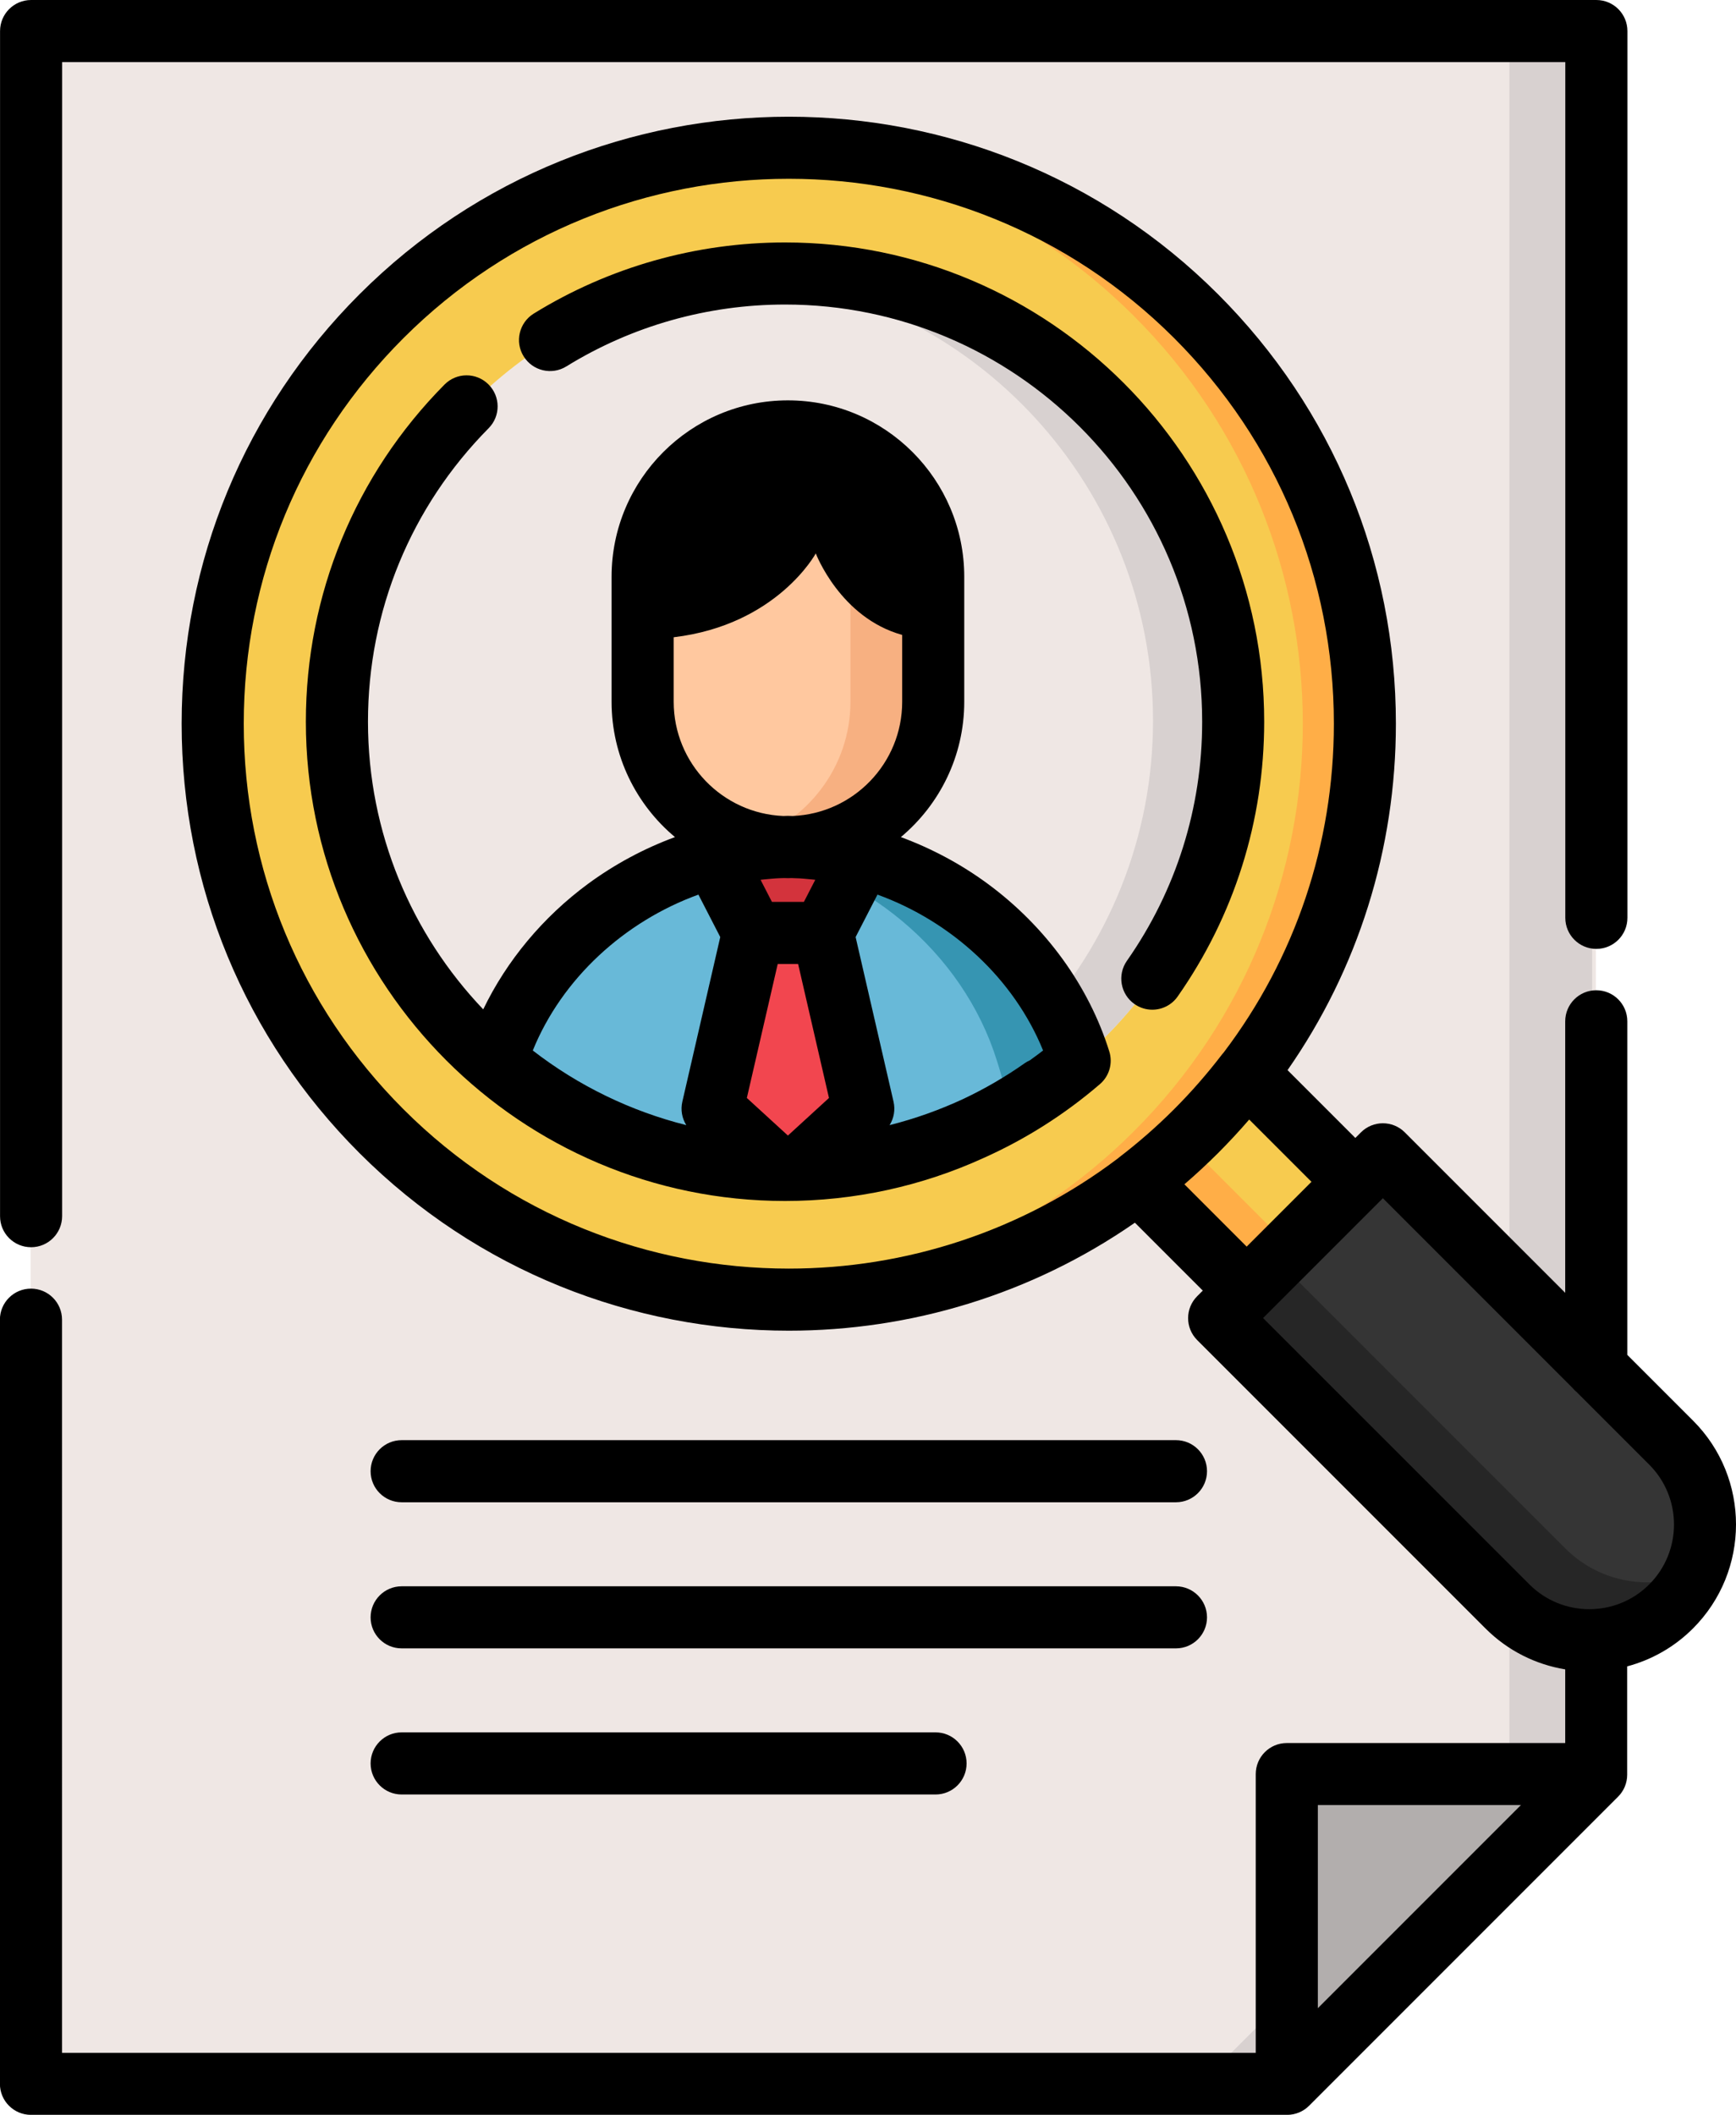 <?xml version="1.0" encoding="iso-8859-1"?>
<!-- Generator: Adobe Illustrator 21.1.0, SVG Export Plug-In . SVG Version: 6.00 Build 0)  -->
<svg version="1.1" id="Layer_1" xmlns="http://www.w3.org/2000/svg" xmlns:xlink="http://www.w3.org/1999/xlink" x="0px" y="0px"
	 viewBox="188.525 374.5 36.949 45" style="enable-background:new 188.525 374.5 36.949 45;" xml:space="preserve">
<g>
	<polyline style="fill:#EFE7E4;" points="222.492,409.399 222.492,412.247 215.914,418.826 189.177,418.826 189.177,375.147 
		222.492,375.147 222.492,403.595 	"/>
	<polygon style="fill:#D8D1D0;" points="220.651,375.161 220.651,403.609 220.651,409.413 220.651,412.261 214.073,418.839 
		215.834,418.839 222.412,412.261 222.412,409.413 222.412,403.609 222.412,375.161 	"/>
	<path style="fill:#353535;" d="M224.094,408.682L224.094,408.682c-0.962,0.962-2.522,0.962-3.484,0l-6.136-6.136l3.484-3.484
		l6.136,6.136C225.056,406.159,225.056,407.719,224.094,408.682z"/>
	<path style="fill:#262626;" d="M221.842,407.449l-6.136-6.136l-1.233,1.233l6.136,6.136c0.962,0.962,2.522,0.962,3.484,0l0,0
		c0.217-0.217,0.385-0.465,0.504-0.729C223.691,408.361,222.588,408.194,221.842,407.449z"/>
	<circle style="fill:#F7CB4F;" cx="205.314" cy="389.898" r="12.261"/>
	<path style="fill:#FFAE47;" d="M213.984,381.228c-2.562-2.562-5.976-3.753-9.33-3.573c2.914,0.156,5.783,1.347,8.009,3.573
		c4.788,4.788,4.788,12.552,0,17.34c-2.226,2.226-5.095,3.417-8.009,3.573c3.354,0.18,6.768-1.011,9.33-3.573
		C218.772,393.78,218.772,386.017,213.984,381.228z"/>
	<circle style="fill:#EFE7E4;" cx="205.296" cy="389.838" r="9.532"/>
	<path style="fill:#D8D1D0;" d="M205.296,380.306c-0.297,0-0.591,0.014-0.881,0.041c4.852,0.444,8.651,4.524,8.651,9.491
		s-3.8,9.047-8.651,9.491c0.29,0.027,0.584,0.041,0.881,0.041c5.264,0,9.532-4.268,9.532-9.532
		C214.828,384.573,210.56,380.306,205.296,380.306z"/>
	<path style="fill:#FFC89F;" d="M205.296,392.526L205.296,392.526c1.701,0,3.092-1.391,3.092-3.092v-2.661
		c0-1.701-1.391-3.092-3.092-3.092l0,0c-1.701,0-3.092,1.391-3.092,3.092v2.661C202.203,391.134,203.595,392.526,205.296,392.526z"
		/>
	<path style="fill:#F7B081;" d="M205.296,383.68L205.296,383.68c-0.306,0-0.601,0.046-0.881,0.129
		c1.275,0.382,2.211,1.568,2.211,2.963v2.661c0,1.395-0.936,2.581-2.211,2.963c0.279,0.084,0.575,0.129,0.881,0.129
		c1.701,0,3.092-1.391,3.092-3.092v-2.661C208.388,385.072,206.996,383.68,205.296,383.68z"/>
	<path style="fill:#F7CB4F;" d="M213.981,398.568c-0.392,0.392-0.805,0.751-1.233,1.079l2.313,2.313l2.313-2.313l-2.312-2.313
		C214.732,397.764,214.373,398.176,213.981,398.568z"/>
	<path style="fill:#FFAE47;" d="M213.745,398.796c-0.321,0.304-0.654,0.589-0.998,0.852l2.313,2.313l0.925-0.925L213.745,398.796z"
		/>
	<polygon style="fill:#B2AEAD;" points="215.914,418.826 215.914,412.247 222.492,412.247 	"/>
	<path style="fill:#68B9D8;" d="M205.296,399.37c2.372,0,4.541-0.867,6.209-2.3c-0.808-2.593-3.386-4.511-6.209-4.55
		c-2.823,0.039-5.401,1.956-6.209,4.55C200.754,398.503,202.924,399.37,205.296,399.37z"/>
	<path style="fill:#3695B2;" d="M209.743,397.07c0.123,0.382,0.208,0.733,0.261,1.057c0.535-0.304,1.037-0.659,1.501-1.057
		c-0.808-2.593-3.386-4.511-6.209-4.549c-0.297,0.004-0.591,0.03-0.881,0.074C206.88,392.971,209.02,394.749,209.743,397.07z"/>
	<path style="fill:#D3333C;" d="M206.038,394.352h-0.743h-0.743l-0.831-1.614c0.509-0.135,1.036-0.21,1.573-0.218
		c0.537,0.007,1.065,0.083,1.573,0.218L206.038,394.352z"/>
	<path style="fill:#F2464F;" d="M205.296,394.352h-0.743l-0.861,3.738l1.395,1.277c0.069,0.001,0.139,0.003,0.209,0.003
		s0.139-0.001,0.209-0.003l1.395-1.277l-0.861-3.738H205.296L205.296,394.352z"/>
	<path d="M224.561,404.73l-1.4-1.4v-7.098c0-0.365-0.296-0.661-0.661-0.661s-0.661,0.296-0.661,0.661v5.777l-3.414-3.414
		c-0.258-0.258-0.676-0.258-0.934,0l-0.119,0.119l-1.443-1.443c1.498-2.148,2.306-4.698,2.306-7.372
		c0-3.451-1.344-6.696-3.785-9.137c-5.038-5.038-13.236-5.038-18.274,0c-2.441,2.441-3.785,5.686-3.785,9.137
		c0,3.451,1.344,6.696,3.785,9.137c2.519,2.519,5.828,3.779,9.137,3.779c2.581,0,5.161-0.766,7.367-2.298l1.445,1.445l-0.119,0.119
		c-0.258,0.258-0.258,0.676,0,0.934l6.136,6.136c0.479,0.479,1.075,0.768,1.697,0.871v1.567h-5.926
		c-0.365,0-0.661,0.296-0.661,0.661v5.932h-25.407V402.58c0-0.365-0.296-0.66-0.661-0.66s-0.661,0.296-0.661,0.66v16.26
		c0,0.365,0.296,0.661,0.661,0.661h26.736c0.175,0,0.343-0.07,0.467-0.193l6.578-6.578c0.124-0.124,0.193-0.292,0.193-0.467v-2.305
		c0.513-0.137,0.998-0.405,1.4-0.807C225.779,407.93,225.779,405.948,224.561,404.73z M216.574,417.231v-4.323h4.323
		L216.574,417.231z M205.314,401.494c-2.97,0-5.942-1.131-8.203-3.392c-2.191-2.191-3.398-5.104-3.398-8.203
		c0-3.099,1.207-6.012,3.398-8.203c2.262-2.262,5.232-3.392,8.203-3.392c2.971,0,5.941,1.131,8.203,3.392
		c2.191,2.191,3.398,5.104,3.398,8.203c0,2.559-0.824,4.991-2.344,6.995c-0.012,0.013-0.024,0.026-0.035,0.041
		c-0.315,0.411-0.658,0.804-1.022,1.168c-0.364,0.364-0.757,0.708-1.167,1.022c-0.006,0.005-0.012,0.011-0.018,0.016
		C210.263,400.708,207.789,401.494,205.314,401.494z M213.734,399.7c0.245-0.211,0.484-0.433,0.717-0.665
		c0.231-0.231,0.451-0.469,0.662-0.713l1.325,1.325l-1.379,1.379L213.734,399.7z M223.627,408.214c-0.703,0.703-1.847,0.703-2.55,0
		l-5.669-5.668l2.55-2.55l4.029,4.029c0.029,0.035,0.061,0.068,0.096,0.096l1.543,1.543
		C224.33,406.367,224.33,407.511,223.627,408.214z"/>
	<path d="M197.074,409.575h16.48c0.365,0,0.661-0.296,0.661-0.66s-0.296-0.661-0.661-0.661h-16.48c-0.365,0-0.661,0.296-0.661,0.661
		S196.709,409.575,197.074,409.575z"/>
	<path d="M197.074,406.466h16.48c0.365,0,0.661-0.296,0.661-0.661s-0.296-0.661-0.661-0.661h-16.48
		c-0.365,0-0.661,0.296-0.661,0.661C196.413,406.171,196.709,406.466,197.074,406.466z"/>
	<path d="M197.074,412.684h11.363c0.365,0,0.661-0.296,0.661-0.661s-0.296-0.661-0.661-0.661h-11.363
		c-0.365,0-0.661,0.296-0.661,0.661S196.709,412.684,197.074,412.684z"/>
	<path d="M212.135,396.873c-0.434-1.392-1.353-2.659-2.588-3.568c-0.568-0.418-1.193-0.751-1.848-0.993
		c0.824-0.689,1.349-1.724,1.349-2.879v-2.661c0-2.069-1.683-3.753-3.753-3.753s-3.753,1.683-3.753,3.753v2.661
		c0,1.155,0.525,2.19,1.349,2.879c-0.654,0.241-1.279,0.575-1.848,0.993c-0.964,0.71-1.734,1.638-2.233,2.673
		c-1.519-1.594-2.453-3.75-2.453-6.121c0-2.354,0.912-4.572,2.568-6.245c0.257-0.259,0.255-0.677-0.005-0.934
		c-0.259-0.257-0.677-0.255-0.934,0.005c-1.903,1.922-2.951,4.47-2.951,7.174c0,5.623,4.575,10.198,10.198,10.198
		c1.476,0,2.909-0.314,4.227-0.915c0.89-0.398,1.724-0.925,2.474-1.57C212.135,397.399,212.214,397.125,212.135,396.873z
		 M202.864,389.433v-1.373c2.202-0.263,3.024-1.784,3.024-1.784s0.519,1.368,1.839,1.734v1.424c0,1.307-1.037,2.377-2.332,2.429
		c-0.03-0.001-0.06-0.002-0.09-0.003c0,0,0,0,0,0h0c-0.006,0-0.012,0-0.018,0l0,0c0,0,0,0,0,0c-0.03,0-0.06,0.002-0.09,0.003
		C203.901,391.81,202.864,390.741,202.864,389.433z M205.877,393.221l-0.242,0.47h-0.68l-0.242-0.47
		c0.02-0.002,0.041-0.005,0.061-0.007c0.057-0.006,0.115-0.011,0.173-0.016c0.029-0.002,0.058-0.005,0.088-0.007
		c0.061-0.004,0.122-0.006,0.182-0.007c0.026,0.001,0.052,0.002,0.078,0.002s0.052-0.001,0.078-0.002
		c0.061,0.002,0.121,0.004,0.182,0.007c0.029,0.002,0.059,0.004,0.088,0.007c0.057,0.004,0.115,0.01,0.172,0.016
		C205.836,393.216,205.857,393.218,205.877,393.221z M203.132,398.441c-1.182-0.297-2.296-0.836-3.267-1.588
		c0.621-1.529,1.948-2.745,3.525-3.317l0.465,0.903l-0.807,3.503C203.008,398.115,203.04,398.294,203.132,398.441z M205.295,398.663
		l-0.874-0.8l0.657-2.851h0.434l0.657,2.851L205.295,398.663z M210.446,397.061c-0.038,0.017-0.076,0.038-0.112,0.063
		c-0.412,0.29-0.845,0.541-1.294,0.754c-0.508,0.237-1.037,0.426-1.581,0.563c0.092-0.147,0.124-0.326,0.084-0.499l-0.807-3.503
		l0.465-0.903c1.577,0.572,2.904,1.788,3.525,3.317C210.634,396.924,210.54,396.993,210.446,397.061z"/>
	<path d="M200.579,382.297c1.396-0.862,3.006-1.317,4.656-1.317c4.895,0,8.877,3.982,8.877,8.877c0,1.833-0.554,3.592-1.602,5.088
		c-0.209,0.299-0.137,0.711,0.162,0.92c0.115,0.081,0.248,0.12,0.378,0.12c0.208,0,0.413-0.098,0.541-0.282
		c1.204-1.719,1.841-3.74,1.841-5.846c0-5.623-4.575-10.198-10.198-10.198c-1.895,0-3.745,0.524-5.349,1.514
		c-0.31,0.192-0.407,0.599-0.215,0.909C199.861,382.392,200.268,382.489,200.579,382.297z"/>
	<path d="M189.186,401.039c0.365,0,0.661-0.296,0.661-0.661v-24.557h31.994v18.209c0,0.365,0.296,0.661,0.661,0.661
		s0.661-0.296,0.661-0.661v-18.869c0-0.365-0.296-0.661-0.661-0.661h-33.315c-0.365,0-0.661,0.296-0.661,0.661v25.218
		C188.525,400.743,188.821,401.039,189.186,401.039z"/>
</g>
</svg>
